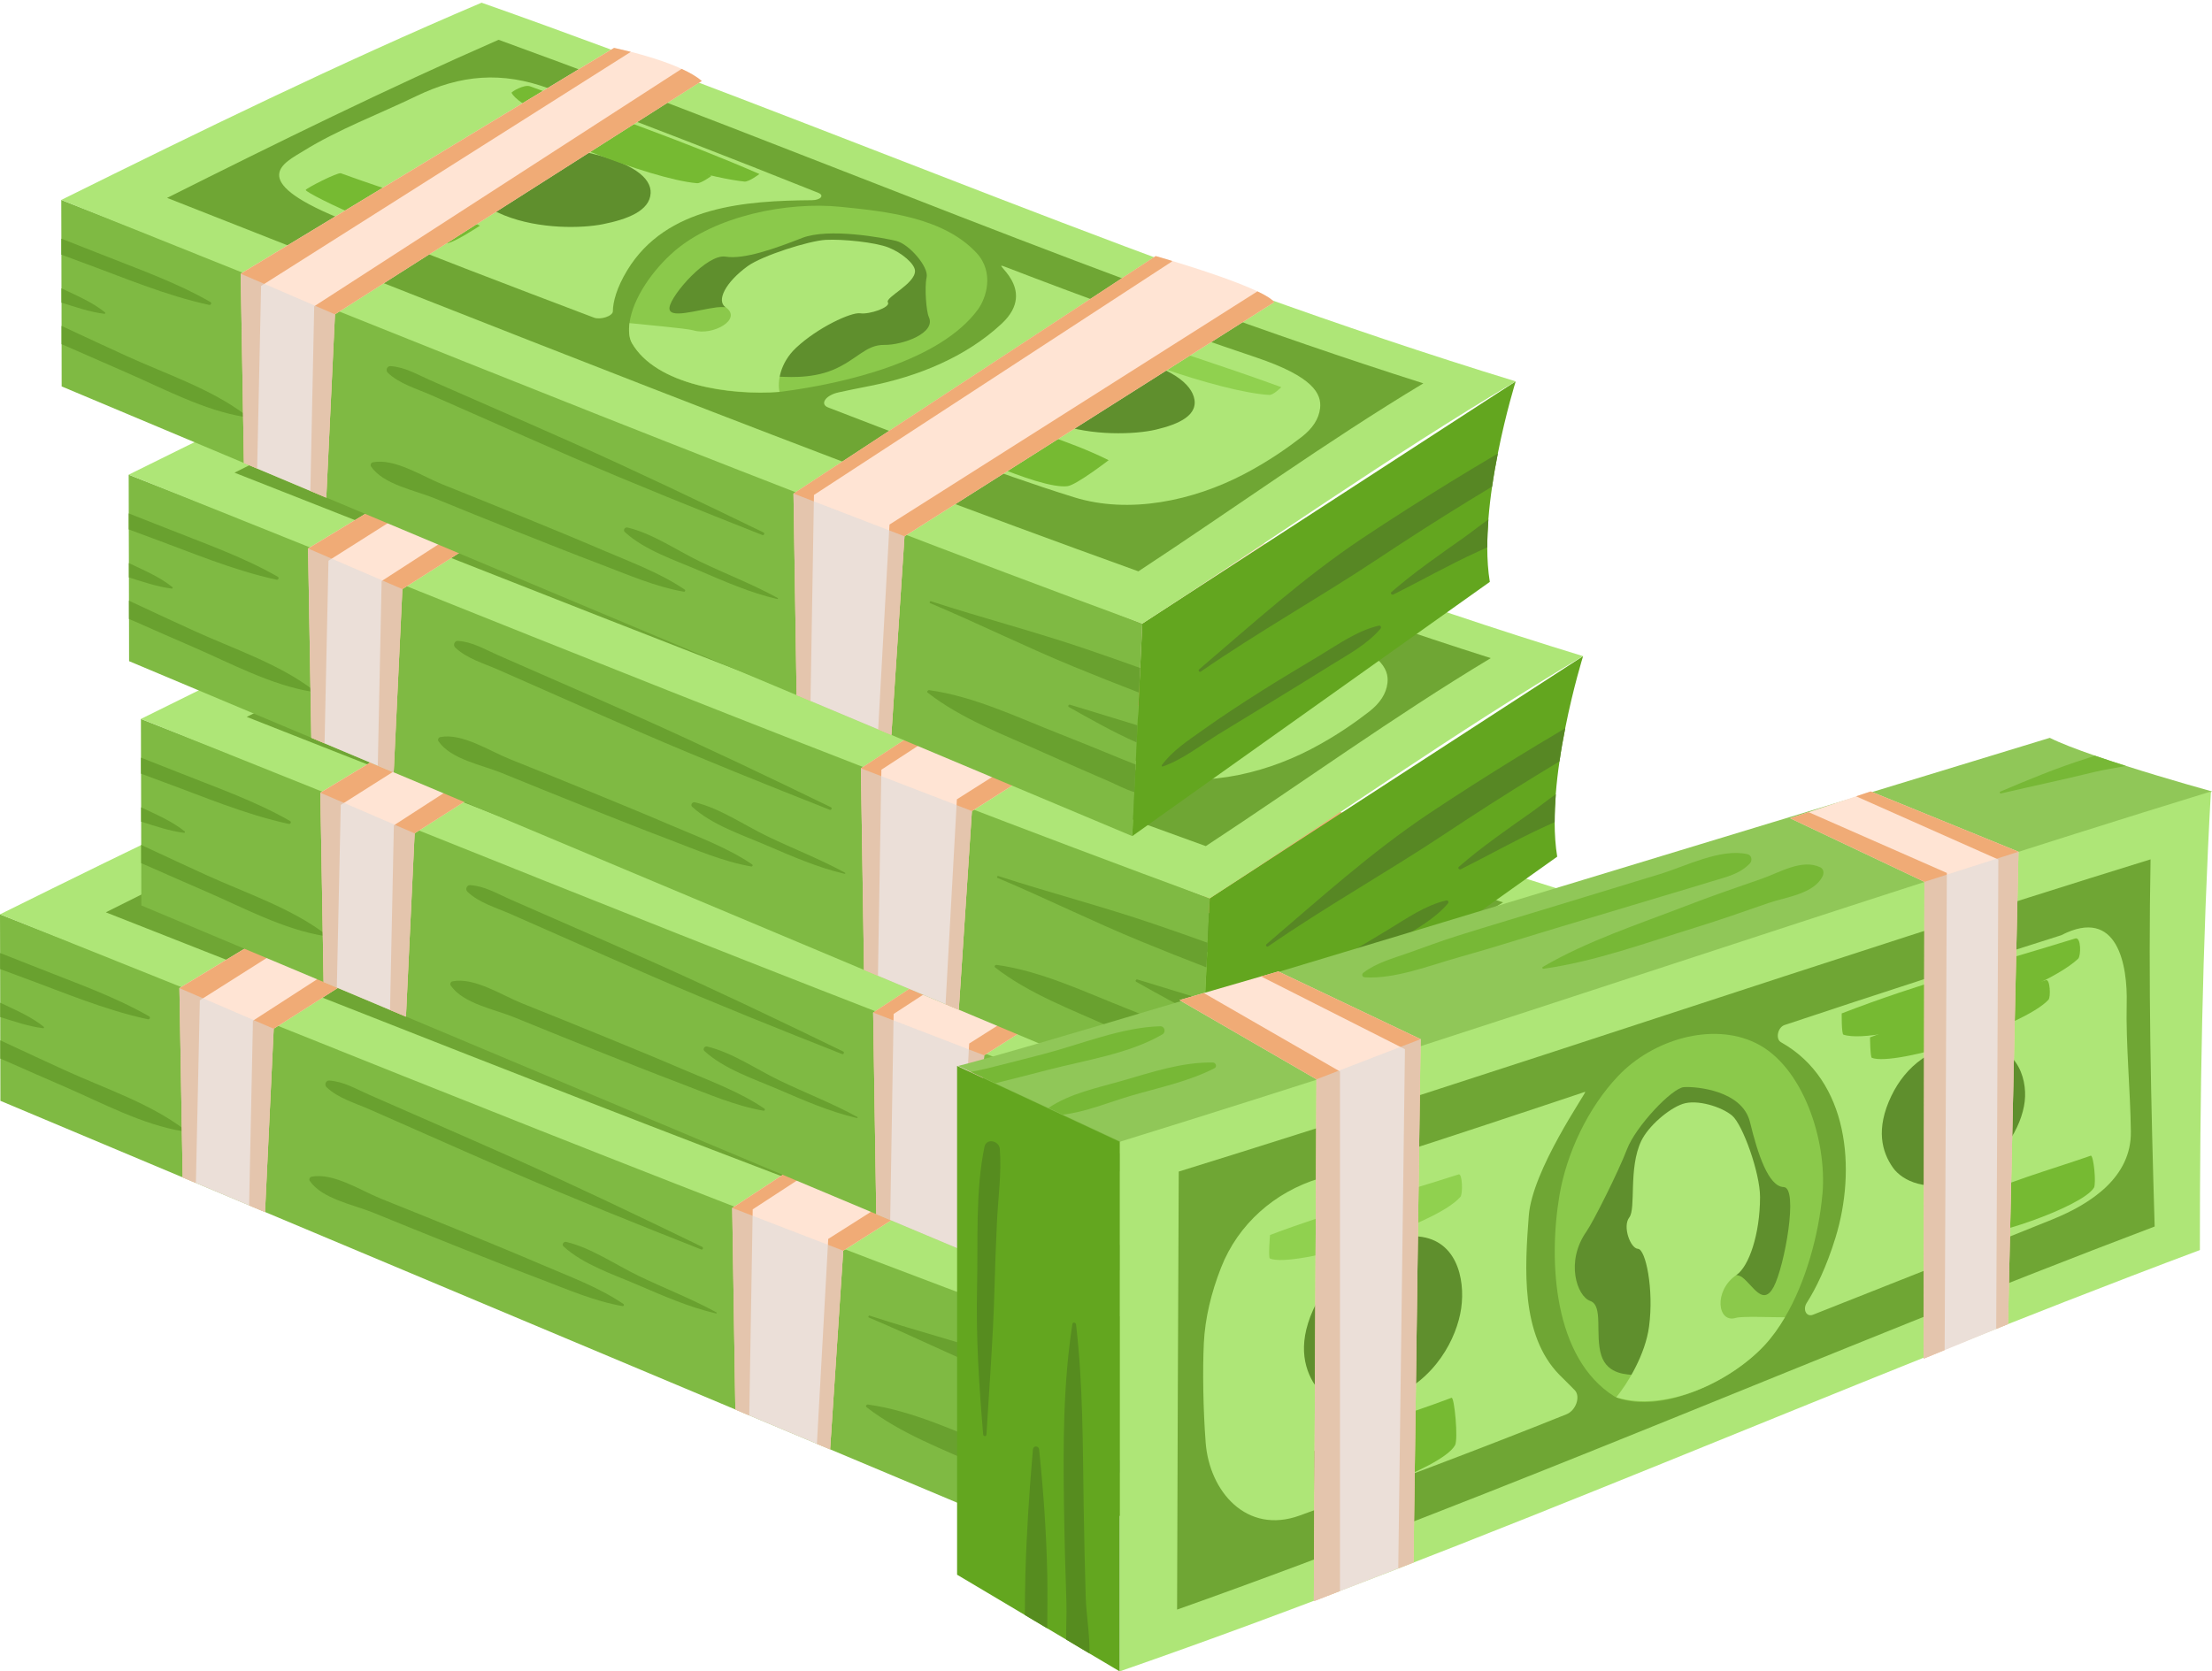 <svg width="434" height="328" viewBox="0 0 434 328" fill="none" xmlns="http://www.w3.org/2000/svg">
<path d="M0 179.437L0.019 187.025L0.026 190.176L0.039 196.778L0.045 199.595L0.051 204.155L0.064 207.747L0.077 216.033L39.599 232.638L51.998 237.85L145.787 277.245L158.198 282.464L210.126 304.281L210.537 295.649L210.794 290.232L211 285.909L211.154 282.541L211.462 276.131L211.687 271.296L212.105 262.581L162.496 243.133L147.682 237.332L53.765 200.511L40.242 195.215L0 179.437Z" fill="#7FBA43"/>
<path d="M280.286 254.391C279.939 252.271 279.791 249.979 279.785 247.616C279.785 245.823 279.862 243.985 280.003 242.147C280.17 239.983 280.421 237.806 280.735 235.686C281.057 233.438 281.449 231.248 281.86 229.186C283.447 221.163 285.367 215.041 285.367 215.041L212.111 262.575L211.694 271.29L211.469 276.125L211.16 282.541L211.006 285.903L210.801 290.232L210.544 295.643L210.132 304.281L280.292 254.391H280.286Z" fill="#63A61F"/>
<path d="M285.355 215.041C216.255 193.909 150.528 164.728 82.469 140.721C54.465 152.632 27.265 165.932 0 179.437C70.513 207.683 140.795 236.339 212.098 262.587C236.536 246.783 260.319 229.916 285.355 215.047V215.041Z" fill="#AEE677"/>
<path d="M267.251 215.438C205.61 195.856 146.545 170.043 85.803 148.015C63.768 157.665 42.272 168.269 20.763 179.04C84.133 203.937 147.264 229.257 211.334 252.329C229.984 240.092 248.126 226.939 267.251 215.438Z" fill="#6FA634"/>
<path d="M243.32 225.985C245.511 224.294 246.732 222.418 246.976 220.33C247.31 217.468 245.614 214.119 234.416 210.341C217.835 204.75 201.37 198.814 185.052 192.513C181.93 191.309 191.926 196.784 184.519 203.707C177.452 210.302 168.021 214.1 158.571 215.957C156.226 216.418 154.151 216.834 152.442 217.218C149.969 217.769 148.755 219.511 150.457 220.164C166.434 226.266 182.624 232.792 198.71 237.793C209.548 241.161 222.062 238.465 231.975 233.298C237.05 230.653 240.898 227.861 243.32 225.991V225.985Z" fill="#AEE677"/>
<path d="M147.296 179.488C148.947 179.475 149.815 178.56 148.523 178.041C131.043 171.042 113.498 164.241 95.863 157.633C86.458 154.124 78.306 154.873 69.627 159.08C62.412 162.57 54.292 165.612 47.508 169.832C43.807 172.131 36.259 175.454 54.292 182.927C70.86 189.792 87.717 196.157 104.517 202.535C105.808 203.028 108.211 202.215 108.224 201.305C108.243 199.455 108.969 196.669 111.038 193.256C118.734 180.583 134.364 179.597 147.296 179.488Z" fill="#AEE677"/>
<path d="M120.231 189.555C116.151 193.083 112.149 198.648 111.487 203.604C111.301 204.994 111.365 206.492 111.956 207.523C116.742 215.777 131.377 217.948 140.917 217.103C141.123 217.084 141.341 217.058 141.553 217.032C153.862 215.412 172.428 211.051 179.848 200.94C181.441 198.769 183.163 193.672 179.553 189.804C173.077 182.869 161.892 181.685 152.84 180.782C142.44 179.738 128.325 182.543 120.224 189.548L120.231 189.555Z" fill="#8BC94B"/>
<path d="M170.212 202.381C169.73 201.376 169.338 196.605 169.788 194.607C170.231 192.616 166.402 188.12 163.839 187.486C161.276 186.852 150.547 184.874 145.363 186.904C140.185 188.934 133.972 191.175 130.343 190.573C126.713 189.971 119.723 198.007 119.344 200.498C118.965 202.989 124.766 200.991 128.64 200.518C132.52 200.044 143.545 202.906 145.375 203.156C147.206 203.399 146.346 204.84 143.416 206.172C140.487 207.504 138.669 209.521 138.938 210.738C139.208 211.954 138.707 214.112 140.236 214.106C141.765 214.1 146.84 214.714 151.466 212.768C156.091 210.821 157.826 207.85 161.455 207.895C165.085 207.946 171.734 205.557 170.205 202.375L170.212 202.381Z" fill="#5F8F2D"/>
<path d="M111.494 203.611C111.307 205 111.372 206.499 111.963 207.53C116.749 215.784 131.203 217.801 140.923 217.109C140.48 215.188 141.007 211.417 144.174 208.452C148.433 204.462 154.999 201.421 156.759 201.683C158.532 201.952 162.785 200.511 162.188 199.538C161.59 198.558 167.539 195.914 167.507 193.371C167.488 191.988 164.905 189.792 162.297 188.767C159.689 187.743 153.361 187.102 150.033 187.269C146.705 187.435 137.519 190.374 134.685 192.424C130.304 195.6 128.486 199.231 130.336 200.492C133.773 202.842 127.818 206.166 124.053 205.039C122.678 204.629 114.102 203.905 111.487 203.611H111.494Z" fill="#AEE677"/>
<path d="M222.191 218.025C221.24 214.919 216.57 211.756 207.351 210.053C198.132 208.349 192.093 210.789 189.761 213.248C187.429 215.707 186.966 220.189 195.267 223.276C202.16 225.837 210.781 225.447 214.713 224.531C219.396 223.436 223.296 221.617 222.197 218.031L222.191 218.025Z" fill="#5F8F2D"/>
<path d="M115.637 178.137C115.798 175.166 112.335 172.06 102.358 169.941C92.381 167.821 84.569 169.845 81.717 172.195C78.865 174.545 78.588 179.117 86.921 182.46C93.84 185.239 102.204 185.008 106.251 184.201C111.083 183.241 115.445 181.576 115.631 178.137H115.637Z" fill="#5F8F2D"/>
<path d="M136.979 174.346C136.979 174.346 134.923 175.928 134.024 175.832C121.567 174.5 90.595 163.018 88.347 158.414C88.257 158.235 90.807 156.711 91.964 157.133C106.977 162.641 122.267 167.955 136.979 174.346Z" fill="#76BA32"/>
<path d="M82.135 184.496C82.135 184.496 77.034 187.877 75.614 187.954C69.132 188.325 47.977 178.227 47.957 177.484C47.957 177.189 54.215 173.968 54.857 174.205C63.813 177.497 73.488 180.205 82.128 184.496H82.135Z" fill="#76BA32"/>
<path d="M205.501 230.512C205.501 230.512 199.185 235.379 197.432 235.609C191.868 236.333 172.627 227.169 172.634 226.19C172.634 225.729 180.311 221.118 180.818 221.304C188.836 224.249 197.721 226.625 205.501 230.512Z" fill="#76BA32"/>
<path d="M127.593 174.711C127.593 174.711 125.537 176.216 124.747 176.152C115.464 175.403 90.666 165.253 89.85 162.877C89.805 162.737 92.343 161.27 93.197 161.584C104.652 165.817 116.338 169.857 127.593 174.711Z" fill="#76BA32"/>
<path d="M239.376 216.181C239.376 216.181 237.834 217.75 237.037 217.705C227.44 217.199 202.494 208.317 201.312 205.423C201.254 205.275 203.278 203.758 203.984 204.008C215.683 208.183 227.664 211.903 239.382 216.181H239.376Z" fill="#90D14F"/>
<path d="M143.667 237.056L144.277 276.611L147.007 277.764L160.28 283.341L162.869 284.43L165.445 245.445L237.975 199.512C237.519 198.885 236.331 198.161 234.693 197.373C230.151 195.209 222.268 192.705 217.893 191.38C215.979 190.803 214.732 190.451 214.732 190.451L143.673 237.056H143.667Z" fill="#FFE4D4"/>
<path d="M170.482 258.566C179.906 262.543 189.106 267.108 198.581 271.002C202.86 272.763 207.145 274.46 211.456 276.125L211.681 271.29C208.173 270.028 204.659 268.805 201.132 267.595C191.046 264.15 180.728 261.486 170.629 258.195C170.417 258.124 170.263 258.476 170.475 258.566H170.482Z" fill="#69A12F"/>
<path d="M197.701 278.961C201.8 281.267 206.336 283.854 210.993 285.909L211.147 282.547C210.968 282.49 210.788 282.439 210.608 282.381C206.368 281.075 202.134 279.781 197.901 278.494C197.618 278.411 197.444 278.821 197.695 278.961H197.701Z" fill="#69A12F"/>
<path d="M169.987 276.131C176.655 281.331 185.065 284.43 192.716 287.888C196.969 289.803 201.241 291.673 205.526 293.517C207.152 294.215 208.822 295.15 210.544 295.643L210.801 290.232C209.953 289.88 209.072 289.559 208.199 289.201C204.126 287.529 200.053 285.852 195.948 284.244C187.699 281.017 179.129 276.855 170.289 275.638C170.038 275.606 169.736 275.926 170 276.131H169.987Z" fill="#69A12F"/>
<path d="M137.583 245.208C125.126 240.284 112.753 235.327 100.457 230.006C94.232 227.31 88.032 224.557 81.826 221.822C78.723 220.452 75.62 219.082 72.517 217.718C69.671 216.462 66.299 215.515 64.05 213.338C63.6 212.902 63.922 212.012 64.584 212.057C67.41 212.23 69.832 213.696 72.408 214.83C75.273 216.085 78.145 217.346 81.01 218.601C87.46 221.432 93.923 224.23 100.354 227.105C112.971 232.747 125.37 238.67 137.795 244.709C138.071 244.843 137.872 245.323 137.583 245.208Z" fill="#69A12F"/>
<path d="M140.48 257.759C135.161 256.53 130.086 254.288 125.088 252.143C120.321 250.1 114.43 248.154 110.569 244.613C110.158 244.241 110.594 243.607 111.089 243.723C116.004 244.888 120.738 248.186 125.274 250.376C130.336 252.822 135.643 254.852 140.57 257.554C140.686 257.618 140.602 257.785 140.487 257.759H140.48Z" fill="#69A12F"/>
<path d="M122.152 256.318C116.595 255.364 111.14 252.969 105.879 250.971C100.27 248.845 94.707 246.623 89.137 244.414C83.805 242.294 78.486 240.124 73.173 237.959C69.331 236.397 63.189 235.289 60.774 231.741C60.581 231.46 60.774 231.005 61.102 230.935C65.335 230.057 70.834 233.669 74.728 235.231C80.297 237.466 85.867 239.707 91.418 241.987C96.365 244.023 101.311 246.041 106.219 248.154C111.616 250.472 117.455 252.591 122.319 255.908C122.531 256.056 122.396 256.35 122.152 256.312V256.318Z" fill="#69A12F"/>
<path d="M0.019 187.025V190.176C1.343 190.675 2.666 191.162 3.983 191.649C12.206 194.646 20.449 198.193 29.025 200.031C29.359 200.101 29.584 199.64 29.269 199.461C22.247 195.433 14.429 192.756 6.925 189.747C4.626 188.825 2.326 187.922 0.019 187.025Z" fill="#69A12F"/>
<path d="M0.039 196.778V199.596C2.827 200.454 5.576 201.433 8.474 201.786C8.615 201.811 8.692 201.593 8.589 201.504C6.135 199.531 3.225 198.296 0.398 196.951C0.283 196.9 0.154 196.836 0.039 196.778Z" fill="#69A12F"/>
<path d="M0.051 204.155V207.747C0.508 207.933 0.944 208.112 1.375 208.311C5.133 209.976 8.898 211.628 12.675 213.261C20.063 216.462 27.984 220.746 35.963 222.021C36.214 222.066 36.329 221.771 36.137 221.624C29.378 216.507 20.468 213.568 12.778 210.052C8.814 208.24 4.863 206.409 0.906 204.558C0.623 204.424 0.334 204.296 0.051 204.155Z" fill="#69A12F"/>
<path d="M223.559 272.007C234.847 264.201 246.912 257.458 258.347 249.857C264.193 245.97 270.11 242.186 276.091 238.51C277.626 237.562 279.174 236.627 280.729 235.692C281.05 233.445 281.442 231.255 281.853 229.193C281.577 229.359 281.307 229.519 281.031 229.686C278.114 231.409 275.211 233.157 272.32 234.937C266.544 238.497 260.82 242.135 255.186 245.893C243.738 253.546 233.658 262.677 223.232 271.578C222.987 271.783 223.309 272.18 223.559 272.007Z" fill="#578724"/>
<path d="M261.353 256.869C266.853 254.128 272.255 251.048 277.844 248.5C278.487 248.211 279.129 247.91 279.785 247.616C279.785 245.823 279.862 243.985 280.003 242.147C278.217 243.39 276.572 244.721 275.3 245.618C270.354 249.114 265.555 252.412 260.981 256.382C260.698 256.626 261.058 257.016 261.36 256.869H261.353Z" fill="#578724"/>
<path d="M215.914 290.379C217.989 287.523 221.112 285.506 223.957 283.476C227.786 280.735 231.731 278.174 235.714 275.657C239.479 273.275 243.314 271.015 247.13 268.709C250.747 266.526 254.332 263.958 258.507 262.984C258.861 262.901 259.073 263.305 258.848 263.567C256.227 266.66 252.571 268.594 249.166 270.707C245.376 273.051 241.605 275.427 237.795 277.726C234.198 279.903 230.613 282.099 227.028 284.302C223.508 286.466 220.039 289.265 216.107 290.622C215.979 290.667 215.837 290.494 215.921 290.379H215.914Z" fill="#578724"/>
<path d="M35.205 193.916L35.841 231.056L38.437 232.151L48.876 236.544L51.998 237.857L53.701 201.882L125.672 156.083C124.67 155.225 123.276 154.425 121.715 153.714C118.464 152.209 114.481 151.063 111.738 150.365C109.785 149.865 108.455 149.596 108.455 149.596L35.199 193.909L35.205 193.916Z" fill="#FFE4D4"/>
<path d="M160.28 283.341L162.869 284.43L165.445 245.445L237.975 199.512C237.519 198.885 236.331 198.161 234.693 197.373L162.503 243.133L160.28 283.341Z" fill="#F0AB76"/>
<path d="M143.667 237.056L144.277 276.611L147.007 277.764L147.682 237.332L217.932 191.521L217.887 191.386C215.972 190.81 214.726 190.458 214.726 190.458L143.667 237.063V237.056Z" fill="#F0AB76"/>
<path d="M48.876 236.551L51.998 237.863L53.701 201.888L125.672 156.09C124.67 155.232 123.276 154.431 121.715 153.72L49.628 200.313L48.876 236.551Z" fill="#F0AB76"/>
<path d="M35.205 193.916L35.841 231.056L38.437 232.151L39.208 196.31L111.744 150.378C109.791 149.872 108.461 149.603 108.461 149.603L35.205 193.916Z" fill="#F0AB76"/>
<g opacity="0.55">
<path d="M165.445 245.445L143.667 237.056L144.277 276.618L162.869 284.43L165.445 245.445Z" fill="#DADADA"/>
</g>
<g opacity="0.55">
<path d="M35.205 193.916L35.841 231.056L51.998 237.863L53.701 201.888L35.205 193.916Z" fill="#DADADA"/>
</g>
<path d="M27.65 141.092L27.663 148.681L27.676 151.831L27.689 158.433L27.695 161.251L27.702 165.81L27.714 169.403L27.727 177.689L67.25 194.293L79.648 199.499L173.437 238.901L185.849 244.119L237.776 265.936L238.187 257.298L238.444 251.887L238.65 247.565L238.804 244.196L239.112 237.786L239.337 232.952L239.755 224.236L190.146 204.789L175.332 198.987L81.415 162.167L67.892 156.871L27.65 141.092Z" fill="#7FBA43"/>
<path d="M307.929 216.046C307.583 213.927 307.435 211.634 307.428 209.271C307.428 207.478 307.505 205.64 307.647 203.803C307.814 201.638 308.064 199.461 308.379 197.341C308.7 195.094 309.092 192.904 309.503 190.842C311.09 182.818 313.011 176.696 313.011 176.696L239.755 224.23L239.337 232.945L239.112 237.78L238.804 244.196L238.65 247.558L238.444 251.887L238.187 257.298L237.776 265.936L307.936 216.046H307.929Z" fill="#63A61F"/>
<path d="M313.005 176.696C243.905 155.565 178.178 126.383 110.119 102.376C82.115 114.281 54.915 127.581 27.65 141.086C98.163 169.332 168.445 197.988 239.748 224.236C264.187 208.432 287.969 191.565 313.005 176.696Z" fill="#AEE677"/>
<path d="M294.901 177.087C233.26 157.505 174.195 131.692 113.453 109.664C91.418 119.314 69.922 129.918 48.414 140.689C111.783 165.586 174.914 190.906 238.984 213.978C257.634 201.741 275.776 188.588 294.901 177.087Z" fill="#6FA634"/>
<path d="M270.971 187.64C273.161 185.95 274.382 184.073 274.626 181.986C274.96 179.117 273.264 175.774 262.066 171.996C245.485 166.406 229.02 160.47 212.702 154.169C209.58 152.965 219.576 158.44 212.169 165.362C205.102 171.958 195.671 175.755 186.221 177.612C183.876 178.073 181.801 178.489 180.092 178.874C177.619 179.424 176.405 181.166 178.107 181.819C194.084 187.922 210.274 194.447 226.36 199.448C237.198 202.817 249.713 200.121 259.625 194.953C264.7 192.308 268.549 189.516 270.971 187.647V187.64Z" fill="#AEE677"/>
<path d="M174.94 141.144C176.591 141.131 177.458 140.215 176.167 139.696C158.687 132.697 141.142 125.897 123.507 119.288C114.102 115.779 105.95 116.528 97.27 120.735C90.056 124.225 81.936 127.267 75.151 131.487C71.451 133.786 63.903 137.109 81.936 144.582C98.504 151.447 115.361 157.812 132.161 164.19C133.452 164.683 135.855 163.87 135.868 162.961C135.887 161.11 136.613 158.324 138.681 154.911C146.378 142.239 162.008 141.253 174.94 141.144Z" fill="#AEE677"/>
<path d="M147.881 151.21C143.802 154.738 139.799 160.303 139.138 165.26C138.951 166.649 139.015 168.148 139.606 169.178C144.393 177.433 159.027 179.604 168.567 178.758C168.773 178.739 168.991 178.713 169.203 178.688C181.512 177.068 200.078 172.707 207.498 162.596C209.092 160.425 210.813 155.328 207.203 151.46C200.727 144.525 189.543 143.34 180.491 142.437C170.09 141.4 155.976 144.198 147.875 151.204L147.881 151.21Z" fill="#8BC94B"/>
<path d="M197.862 164.036C197.38 163.031 196.988 158.26 197.438 156.263C197.888 154.265 194.052 149.776 191.489 149.142C188.926 148.508 178.197 146.529 173.013 148.553C167.835 150.583 161.623 152.824 157.993 152.222C154.363 151.62 147.373 159.656 146.994 162.147C146.622 164.645 152.417 162.641 156.29 162.167C160.164 161.693 171.195 164.555 173.026 164.805C174.857 165.055 173.996 166.489 171.066 167.821C168.137 169.153 166.319 171.17 166.589 172.387C166.858 173.603 166.357 175.761 167.886 175.755C169.422 175.749 174.49 176.363 179.116 174.417C183.741 172.47 185.476 169.499 189.106 169.544C192.735 169.595 199.385 167.206 197.856 164.024L197.862 164.036Z" fill="#5F8F2D"/>
<path d="M139.144 165.266C138.958 166.656 139.022 168.154 139.613 169.185C144.399 177.439 158.854 179.456 168.574 178.765C168.13 176.844 168.657 173.072 171.824 170.107C176.084 166.118 182.649 163.076 184.41 163.339C186.183 163.607 190.436 162.167 189.838 161.193C189.241 160.214 195.19 157.575 195.157 155.027C195.138 153.644 192.556 151.454 189.947 150.423C187.339 149.398 181.011 148.758 177.683 148.924C174.356 149.091 165.169 152.03 162.336 154.079C157.954 157.255 156.136 160.886 157.986 162.147C161.423 164.498 155.468 167.821 151.703 166.694C150.329 166.284 141.752 165.561 139.138 165.266H139.144Z" fill="#AEE677"/>
<path d="M249.841 179.68C248.89 176.575 244.22 173.411 235.001 171.708C225.782 170.005 219.743 172.444 217.411 174.903C215.079 177.362 214.617 181.845 222.917 184.931C229.81 187.493 238.431 187.102 242.363 186.18C247.046 185.085 250.946 183.273 249.847 179.68H249.841Z" fill="#5F8F2D"/>
<path d="M143.288 139.793C143.448 136.821 139.986 133.716 130.009 131.596C120.032 129.476 112.22 131.5 109.367 133.85C106.515 136.2 106.239 140.772 114.571 144.115C121.49 146.894 129.854 146.664 133.902 145.857C138.733 144.896 143.095 143.231 143.281 139.793H143.288Z" fill="#5F8F2D"/>
<path d="M164.629 136.002C164.629 136.002 162.573 137.583 161.674 137.487C149.217 136.155 118.246 124.667 115.997 120.07C115.907 119.89 118.458 118.366 119.614 118.789C134.628 124.296 149.918 129.611 164.629 136.002Z" fill="#76BA32"/>
<path d="M109.785 146.151C109.785 146.151 104.678 149.532 103.264 149.609C96.782 149.981 75.627 139.882 75.608 139.139C75.608 138.845 81.865 135.624 82.507 135.861C91.463 139.152 101.138 141.861 109.778 146.151H109.785Z" fill="#76BA32"/>
<path d="M233.151 192.167C233.151 192.167 226.836 197.034 225.082 197.265C219.518 197.988 200.278 188.825 200.284 187.845C200.284 187.384 207.961 182.773 208.468 182.959C216.486 185.905 225.371 188.28 233.151 192.167Z" fill="#76BA32"/>
<path d="M155.243 136.367C155.243 136.367 153.187 137.871 152.397 137.807C143.114 137.058 118.316 126.909 117.5 124.533C117.455 124.392 119.993 122.926 120.848 123.239C132.302 127.472 143.988 131.513 155.243 136.367Z" fill="#76BA32"/>
<path d="M267.026 177.836C267.026 177.836 265.484 179.405 264.688 179.36C255.09 178.854 230.144 169.973 228.962 167.078C228.904 166.931 230.928 165.413 231.635 165.663C243.333 169.838 255.315 173.559 267.032 177.836H267.026Z" fill="#90D14F"/>
<path d="M171.317 198.712L171.927 238.267L174.657 239.419L187.93 244.997L190.519 246.085L193.095 207.101L265.625 161.168C265.169 160.54 263.981 159.817 262.343 159.035C257.801 156.871 249.918 154.367 245.543 153.042C243.629 152.465 242.382 152.113 242.382 152.113L171.323 198.718L171.317 198.712Z" fill="#FFE4D4"/>
<path d="M198.132 220.221C207.556 224.198 216.756 228.764 226.232 232.657C230.51 234.418 234.795 236.115 239.106 237.78L239.331 232.945C235.823 231.684 232.309 230.454 228.782 229.251C218.696 225.805 208.379 223.142 198.28 219.85C198.068 219.78 197.913 220.132 198.125 220.221H198.132Z" fill="#69A12F"/>
<path d="M225.352 240.617C229.45 242.922 233.986 245.509 238.643 247.565L238.798 244.203C238.618 244.145 238.438 244.094 238.258 244.036C234.018 242.73 229.784 241.436 225.551 240.149C225.268 240.06 225.095 240.476 225.345 240.617H225.352Z" fill="#69A12F"/>
<path d="M197.637 237.786C204.306 242.986 212.715 246.085 220.366 249.543C224.619 251.458 228.891 253.328 233.176 255.172C234.802 255.87 236.472 256.805 238.194 257.298L238.451 251.887C237.603 251.535 236.723 251.215 235.849 250.856C231.776 249.185 227.703 247.507 223.598 245.9C215.349 242.672 206.779 238.51 197.939 237.293C197.689 237.261 197.387 237.582 197.65 237.786H197.637Z" fill="#69A12F"/>
<path d="M165.233 206.864C152.776 201.939 140.403 196.983 128.107 191.661C121.882 188.966 115.682 186.212 109.476 183.471C106.374 182.101 103.271 180.737 100.168 179.367C97.322 178.112 93.949 177.164 91.7 174.987C91.251 174.551 91.572 173.661 92.234 173.706C95.06 173.879 97.482 175.345 100.058 176.479C102.924 177.734 105.795 178.995 108.661 180.25C115.111 183.081 121.573 185.879 128.004 188.754C140.621 194.396 153.02 200.319 165.445 206.358C165.721 206.492 165.522 206.972 165.233 206.857V206.864Z" fill="#69A12F"/>
<path d="M168.13 219.415C162.811 218.185 157.736 215.944 152.738 213.799C147.971 211.756 142.08 209.809 138.219 206.268C137.808 205.897 138.245 205.263 138.739 205.378C143.654 206.543 148.388 209.841 152.924 212.031C157.986 214.477 163.293 216.507 168.22 219.21C168.33 219.274 168.252 219.44 168.137 219.415H168.13Z" fill="#69A12F"/>
<path d="M149.802 217.974C144.245 217.02 138.791 214.625 133.529 212.627C127.921 210.501 122.357 208.279 116.787 206.07C111.455 203.95 106.136 201.779 100.823 199.615C96.981 198.052 90.84 196.944 88.43 193.397C88.238 193.115 88.43 192.66 88.758 192.59C92.992 191.713 98.491 195.324 102.384 196.887C107.954 199.122 113.524 201.363 119.074 203.643C124.021 205.679 128.968 207.696 133.876 209.809C139.272 212.127 145.112 214.247 149.975 217.564C150.187 217.711 150.052 218.012 149.808 217.967L149.802 217.974Z" fill="#69A12F"/>
<path d="M27.663 148.681V151.831C28.986 152.331 30.31 152.817 31.627 153.304C39.85 156.301 48.092 159.848 56.669 161.693C57.003 161.763 57.228 161.302 56.913 161.123C49.891 157.095 42.073 154.418 34.569 151.409C32.269 150.486 29.969 149.584 27.663 148.687V148.681Z" fill="#69A12F"/>
<path d="M27.689 158.433V161.251C30.477 162.109 33.227 163.089 36.124 163.441C36.265 163.467 36.342 163.249 36.239 163.159C33.785 161.187 30.875 159.951 28.049 158.606C27.933 158.549 27.804 158.491 27.689 158.433Z" fill="#69A12F"/>
<path d="M27.702 165.81V169.403C28.158 169.588 28.595 169.768 29.025 169.966C32.783 171.631 36.548 173.283 40.325 174.916C47.713 178.118 55.635 182.402 63.613 183.676C63.864 183.721 63.98 183.426 63.787 183.279C57.029 178.163 48.118 175.223 40.428 171.708C36.464 169.896 32.513 168.064 28.556 166.214C28.273 166.079 27.984 165.945 27.702 165.804V165.81Z" fill="#69A12F"/>
<path d="M251.209 233.662C262.497 225.856 274.562 219.114 285.997 211.512C291.843 207.626 297.76 203.841 303.741 200.165C305.276 199.218 306.825 198.283 308.379 197.348C308.7 195.1 309.092 192.91 309.503 190.848C309.227 191.015 308.957 191.175 308.681 191.341C305.765 193.064 302.861 194.812 299.97 196.592C294.194 200.153 288.47 203.79 282.836 207.549C271.388 215.201 261.308 224.332 250.882 233.233C250.638 233.438 250.959 233.835 251.209 233.662Z" fill="#578724"/>
<path d="M289.004 218.524C294.503 215.784 299.906 212.704 305.495 210.155C306.137 209.867 306.78 209.566 307.435 209.271C307.435 207.478 307.512 205.64 307.653 203.803C305.867 205.045 304.223 206.377 302.951 207.273C298.004 210.77 293.205 214.068 288.631 218.038C288.348 218.281 288.708 218.672 289.01 218.524H289.004Z" fill="#578724"/>
<path d="M243.564 252.034C245.639 249.178 248.762 247.161 251.608 245.131C255.437 242.391 259.381 239.829 263.364 237.313C267.129 234.93 270.964 232.67 274.78 230.371C278.397 228.187 281.982 225.62 286.158 224.646C286.511 224.563 286.723 224.966 286.498 225.229C283.877 228.322 280.221 230.256 276.817 232.369C273.026 234.713 269.255 237.088 265.446 239.387C261.848 241.564 258.263 243.761 254.678 245.964C251.158 248.128 247.689 250.927 243.757 252.284C243.629 252.329 243.487 252.156 243.571 252.041L243.564 252.034Z" fill="#578724"/>
<path d="M62.855 155.571L63.491 192.712L66.087 193.807L76.526 198.2L79.648 199.512L81.351 163.537L153.322 117.739C152.32 116.881 150.926 116.08 149.365 115.369C146.114 113.864 142.131 112.718 139.388 112.02C137.435 111.521 136.105 111.252 136.105 111.252L62.849 155.565L62.855 155.571Z" fill="#FFE4D4"/>
<path d="M187.93 244.997L190.519 246.085L193.095 207.1L265.626 161.168C265.169 160.54 263.981 159.817 262.343 159.035L190.153 204.795L187.93 245.003V244.997Z" fill="#F0AB76"/>
<path d="M171.317 198.712L171.927 238.267L174.657 239.419L175.332 198.987L245.582 153.17L245.537 153.035C243.622 152.459 242.376 152.107 242.376 152.107L171.317 198.712Z" fill="#F0AB76"/>
<path d="M76.526 198.206L79.648 199.519L81.351 163.543L153.322 117.745C152.32 116.887 150.926 116.087 149.365 115.376L77.278 161.968L76.526 198.206Z" fill="#F0AB76"/>
<path d="M62.855 155.571L63.491 192.712L66.087 193.807L66.858 157.966L139.394 112.033C137.441 111.527 136.112 111.258 136.112 111.258L62.855 155.571Z" fill="#F0AB76"/>
<g opacity="0.55">
<path d="M193.089 207.1L171.317 198.712L171.927 238.267L190.519 246.085L193.089 207.1Z" fill="#DADADA"/>
</g>
<g opacity="0.55">
<path d="M62.855 155.571L63.491 192.712L79.648 199.519L81.351 163.543L62.855 155.571Z" fill="#DADADA"/>
</g>
<path d="M25.247 93.162L25.26 100.75L25.267 103.901L25.286 110.503L25.293 113.32L25.299 117.88L25.312 121.472L25.325 129.752L64.847 146.363L77.246 151.569L171.028 190.97L183.446 196.189L235.374 218.006L235.778 209.367L236.042 203.956L236.241 199.628L236.401 196.266L236.703 189.849L236.935 185.021L237.352 176.306L187.744 156.858L172.929 151.056L79.013 114.236L65.489 108.94L25.247 93.162Z" fill="#7FBA43"/>
<path d="M305.527 168.116C305.18 165.996 305.032 163.704 305.026 161.341C305.026 159.548 305.103 157.71 305.244 155.872C305.411 153.708 305.662 151.53 305.977 149.411C306.298 147.163 306.69 144.973 307.101 142.911C308.688 134.887 310.609 128.766 310.609 128.766L237.352 176.299L236.935 185.015L236.71 189.849L236.401 196.266L236.247 199.628L236.042 203.956L235.785 209.367L235.374 218.006L305.533 168.116H305.527Z" fill="#63A61F"/>
<path d="M310.602 128.766C241.502 107.634 175.775 78.453 107.716 54.446C79.713 66.35 52.512 79.65 25.247 93.155C95.761 121.401 166.042 150.057 237.346 176.306C261.784 160.502 285.567 143.635 310.602 128.766Z" fill="#AEE677"/>
<path d="M292.498 129.156C230.857 109.574 171.792 83.761 111.05 61.733C89.015 71.383 67.519 81.987 46.011 92.758C109.38 117.655 172.512 142.975 236.581 166.047C255.231 153.81 273.373 140.657 292.492 129.156H292.498Z" fill="#6FA634"/>
<path d="M268.568 139.709C270.758 138.019 271.979 136.143 272.223 134.055C272.557 131.186 270.861 127.843 259.664 124.065C243.083 118.475 226.617 112.539 210.299 106.238C207.177 105.034 217.173 110.509 209.766 117.431C202.699 124.027 193.269 127.824 183.818 129.681C181.474 130.142 179.399 130.559 177.69 130.943C175.216 131.494 174.002 133.235 175.705 133.888C191.682 139.991 207.871 146.516 223.957 151.511C234.795 154.879 247.31 152.183 257.222 147.016C262.298 144.371 266.146 141.579 268.568 139.703V139.709Z" fill="#AEE677"/>
<path d="M172.537 93.213C174.188 93.2 175.056 92.284 173.764 91.766C156.284 84.767 138.739 77.966 121.104 71.358C111.699 67.848 103.547 68.597 94.868 72.805C87.653 76.295 79.533 79.336 72.749 83.556C69.048 85.855 61.5 89.179 79.533 96.652C96.101 103.516 112.958 109.881 129.758 116.259C131.049 116.752 133.452 115.939 133.465 115.03C133.484 113.179 134.21 110.394 136.279 106.981C143.975 94.308 159.605 93.322 172.537 93.213Z" fill="#AEE677"/>
<path d="M145.478 103.279C141.399 106.808 137.397 112.372 136.735 117.329C136.549 118.718 136.613 120.217 137.204 121.248C141.99 129.502 156.624 131.673 166.165 130.827C166.37 130.808 166.589 130.783 166.801 130.757C179.11 129.137 197.676 124.776 205.096 114.665C206.689 112.494 208.411 107.397 204.8 103.529C198.325 96.594 187.14 95.409 178.088 94.506C167.687 93.469 153.573 96.267 145.472 103.273L145.478 103.279Z" fill="#8BC94B"/>
<path d="M195.453 116.106C194.971 115.1 194.579 110.33 195.029 108.332C195.472 106.34 191.643 101.845 189.08 101.211C186.517 100.577 175.788 98.598 170.604 100.622C165.426 102.652 159.213 104.893 155.584 104.291C151.954 103.689 144.964 111.726 144.585 114.217C144.213 116.714 150.007 114.71 153.881 114.236C157.762 113.762 168.786 116.624 170.617 116.874C172.448 117.117 171.587 118.558 168.657 119.89C165.728 121.222 163.91 123.239 164.179 124.456C164.449 125.673 163.948 127.831 165.477 127.824C167.013 127.818 172.081 128.433 176.707 126.486C181.332 124.539 183.067 121.568 186.697 121.613C190.326 121.664 196.976 119.275 195.447 116.093L195.453 116.106Z" fill="#5F8F2D"/>
<path d="M136.741 117.335C136.555 118.725 136.619 120.223 137.21 121.254C141.996 129.508 156.451 131.526 166.171 130.834C165.728 128.913 166.255 125.141 169.422 122.176C173.681 118.187 180.247 115.145 182.007 115.408C183.78 115.677 188.033 114.236 187.435 113.263C186.838 112.283 192.787 109.645 192.755 107.096C192.735 105.713 190.153 103.523 187.545 102.492C184.936 101.467 178.608 100.827 175.281 100.993C171.953 101.16 162.766 104.099 159.933 106.148C155.552 109.324 153.734 112.955 155.584 114.217C159.021 116.567 153.065 119.89 149.301 118.763C147.926 118.353 139.35 117.63 136.735 117.335H136.741Z" fill="#AEE677"/>
<path d="M247.432 131.75C246.481 128.644 241.811 125.48 232.592 123.777C223.373 122.074 217.334 124.514 215.002 126.973C212.67 129.431 212.208 133.914 220.508 137.001C227.401 139.562 236.022 139.171 239.954 138.249C244.637 137.154 248.537 135.342 247.438 131.75H247.432Z" fill="#5F8F2D"/>
<path d="M140.878 91.862C141.039 88.891 137.576 85.785 127.599 83.665C117.622 81.546 109.811 83.569 106.958 85.919C104.106 88.269 103.829 92.842 112.162 96.184C119.081 98.963 127.445 98.733 131.493 97.926C136.324 96.966 140.686 95.3 140.872 91.862H140.878Z" fill="#5F8F2D"/>
<path d="M162.226 88.071C162.226 88.071 160.171 89.653 159.271 89.556C146.815 88.225 115.843 76.737 113.594 72.139C113.505 71.96 116.055 70.435 117.211 70.858C132.225 76.365 147.515 81.68 162.226 88.071Z" fill="#76BA32"/>
<path d="M107.382 98.221C107.382 98.221 102.281 101.602 100.862 101.678C94.379 102.05 73.224 91.951 73.205 91.209C73.205 90.914 79.462 87.693 80.105 87.93C89.06 91.221 98.735 93.93 107.376 98.221H107.382Z" fill="#76BA32"/>
<path d="M230.748 144.237C230.748 144.237 224.433 149.103 222.679 149.334C217.116 150.057 197.875 140.894 197.881 139.914C197.881 139.453 205.558 134.843 206.066 135.028C214.083 137.974 222.968 140.35 230.748 144.237Z" fill="#76BA32"/>
<path d="M152.841 88.436C152.841 88.436 150.785 89.941 149.995 89.877C140.711 89.127 115.914 78.978 115.098 76.602C115.053 76.461 117.59 74.995 118.445 75.308C129.899 79.541 141.585 83.582 152.841 88.436Z" fill="#76BA32"/>
<path d="M264.623 129.899C264.623 129.899 263.081 131.468 262.285 131.423C252.687 130.917 227.741 122.035 226.559 119.141C226.502 118.994 228.525 117.476 229.232 117.726C240.93 121.901 252.912 125.621 264.63 129.899H264.623Z" fill="#90D14F"/>
<path d="M168.914 150.781L169.524 190.336L172.255 191.489L185.527 197.066L188.116 198.155L190.692 159.17L263.223 113.237C262.767 112.609 261.578 111.886 259.94 111.105C255.398 108.94 247.515 106.436 243.14 105.111C241.226 104.534 239.98 104.182 239.98 104.182L168.92 150.787L168.914 150.781Z" fill="#FFE4D4"/>
<path d="M195.729 172.291C205.154 176.261 214.353 180.833 223.829 184.726C228.108 186.487 232.393 188.184 236.703 189.849L236.928 185.015C233.42 183.753 229.906 182.524 226.379 181.32C216.293 177.875 205.976 175.211 195.877 171.919C195.665 171.849 195.511 172.201 195.723 172.291H195.729Z" fill="#69A12F"/>
<path d="M222.949 192.686C227.048 194.991 231.583 197.578 236.241 199.634L236.395 196.272C236.215 196.214 236.035 196.163 235.855 196.106C231.615 194.799 227.382 193.506 223.148 192.219C222.865 192.135 222.692 192.545 222.942 192.686H222.949Z" fill="#69A12F"/>
<path d="M195.235 189.849C201.903 195.049 210.312 198.148 217.964 201.606C222.217 203.521 226.489 205.391 230.774 207.235C232.399 207.933 234.069 208.868 235.791 209.361L236.048 203.95C235.2 203.598 234.32 203.278 233.446 202.919C229.373 201.248 225.3 199.57 221.195 197.963C212.946 194.735 204.376 190.573 195.536 189.356C195.286 189.324 194.984 189.644 195.247 189.849H195.235Z" fill="#69A12F"/>
<path d="M162.83 158.933C150.374 154.008 138 149.052 125.704 143.731C119.479 141.035 113.28 138.281 107.074 135.541C103.971 134.17 100.868 132.806 97.765 131.436C94.919 130.181 91.546 129.233 89.298 127.056C88.848 126.62 89.169 125.73 89.831 125.775C92.658 125.948 95.08 127.414 97.656 128.548C100.521 129.803 103.393 131.064 106.258 132.32C112.708 135.15 119.171 137.948 125.601 140.823C138.219 146.465 150.618 152.388 163.042 158.427C163.319 158.561 163.119 159.042 162.83 158.926V158.933Z" fill="#69A12F"/>
<path d="M165.721 171.484C160.402 170.254 155.327 168.013 150.329 165.868C145.562 163.825 139.671 161.878 135.81 158.337C135.399 157.966 135.835 157.332 136.33 157.447C141.245 158.613 145.979 161.91 150.515 164.1C155.577 166.547 160.884 168.577 165.811 171.279C165.92 171.343 165.843 171.509 165.728 171.477L165.721 171.484Z" fill="#69A12F"/>
<path d="M147.399 170.043C141.842 169.089 136.388 166.694 131.126 164.696C125.518 162.57 119.955 160.348 114.385 158.139C109.053 156.019 103.733 153.848 98.42 151.684C94.579 150.121 88.437 149.014 86.028 145.466C85.835 145.184 86.028 144.73 86.355 144.659C90.589 143.782 96.088 147.394 99.981 148.956C105.551 151.191 111.121 153.432 116.672 155.718C121.618 157.755 126.565 159.772 131.473 161.885C136.87 164.203 142.709 166.323 147.573 169.64C147.785 169.787 147.65 170.081 147.406 170.043H147.399Z" fill="#69A12F"/>
<path d="M25.26 100.75V103.9C26.584 104.4 27.907 104.887 29.224 105.373C37.447 108.37 45.69 111.918 54.266 113.762C54.6 113.832 54.825 113.371 54.51 113.192C47.489 109.164 39.67 106.487 32.166 103.478C29.867 102.556 27.567 101.653 25.26 100.756V100.75Z" fill="#69A12F"/>
<path d="M25.286 110.503V113.32C28.074 114.178 30.824 115.158 33.721 115.51C33.862 115.536 33.94 115.318 33.837 115.228C31.383 113.256 28.473 112.02 25.646 110.675C25.53 110.618 25.402 110.56 25.286 110.503Z" fill="#69A12F"/>
<path d="M25.299 117.88V121.472C25.755 121.658 26.192 121.837 26.622 122.035C30.381 123.7 34.145 125.352 37.923 126.985C45.311 130.187 53.232 134.471 61.211 135.745C61.461 135.79 61.577 135.496 61.384 135.348C54.626 130.232 45.715 127.293 38.025 123.777C34.062 121.965 30.111 120.134 26.153 118.283C25.871 118.148 25.582 118.02 25.299 117.88Z" fill="#69A12F"/>
<path d="M248.807 185.732C260.094 177.926 272.159 171.183 283.594 163.582C289.44 159.695 295.357 155.91 301.338 152.235C302.874 151.287 304.422 150.352 305.977 149.417C306.298 147.169 306.69 144.979 307.101 142.917C306.825 143.084 306.555 143.244 306.279 143.411C303.362 145.133 300.458 146.881 297.567 148.661C291.792 152.222 286.068 155.859 280.434 159.618C268.985 167.27 258.906 176.402 248.479 185.303C248.235 185.508 248.556 185.905 248.807 185.732Z" fill="#578724"/>
<path d="M286.601 170.594C292.1 167.859 297.503 164.773 303.092 162.224C303.734 161.936 304.377 161.635 305.032 161.341C305.032 159.548 305.109 157.71 305.251 155.872C303.465 157.114 301.82 158.446 300.548 159.343C295.601 162.839 290.802 166.137 286.228 170.107C285.946 170.35 286.305 170.741 286.607 170.594H286.601Z" fill="#578724"/>
<path d="M241.162 204.104C243.237 201.248 246.359 199.23 249.205 197.201C253.034 194.46 256.978 191.898 260.961 189.382C264.726 187 268.561 184.739 272.377 182.434C275.994 180.25 279.585 177.682 283.755 176.709C284.108 176.626 284.32 177.029 284.095 177.292C281.474 180.385 277.819 182.319 274.414 184.432C270.624 186.776 266.852 189.151 263.043 191.45C259.445 193.627 255.861 195.824 252.276 198.027C248.755 200.191 245.286 202.989 241.354 204.347C241.226 204.392 241.085 204.219 241.168 204.104H241.162Z" fill="#578724"/>
<path d="M60.446 107.64L61.082 144.781L63.678 145.876L74.117 150.269L77.239 151.582L78.942 115.606L150.913 69.808C149.911 68.95 148.517 68.149 146.956 67.439C143.705 65.934 139.722 64.787 136.979 64.09C135.026 63.59 133.696 63.321 133.696 63.321L60.44 107.634L60.446 107.64Z" fill="#FFE4D4"/>
<path d="M185.521 197.066L188.11 198.155L190.686 159.17L263.216 113.237C262.76 112.609 261.572 111.886 259.934 111.104L187.744 156.864L185.521 197.072V197.066Z" fill="#F0AB76"/>
<path d="M168.914 150.781L169.524 190.336L172.255 191.489L172.929 151.056L243.179 105.239L243.134 105.104C241.22 104.528 239.973 104.176 239.973 104.176L168.914 150.781Z" fill="#F0AB76"/>
<path d="M74.124 150.269L77.246 151.581L78.948 115.606L150.92 69.808C149.917 68.95 148.523 68.149 146.962 67.439L74.875 114.031L74.124 150.269Z" fill="#F0AB76"/>
<path d="M60.446 107.64L61.082 144.781L63.678 145.876L64.449 110.035L136.985 64.102C135.032 63.596 133.703 63.327 133.703 63.327L60.446 107.64Z" fill="#F0AB76"/>
<g opacity="0.55">
<path d="M190.686 159.163L168.914 150.781L169.524 190.336L188.116 198.155L190.686 159.163Z" fill="#DADADA"/>
</g>
<g opacity="0.55">
<path d="M60.446 107.64L61.082 144.781L77.246 151.588L78.948 115.613L60.446 107.64Z" fill="#DADADA"/>
</g>
<path d="M12.02 39.237L12.039 46.825L12.046 49.976L12.058 56.578L12.071 59.396L12.078 63.955L12.084 67.547L12.097 75.834L51.619 92.438L64.018 97.644L157.806 137.045L170.218 142.264L222.146 164.081L222.557 155.443L222.814 150.032L223.02 145.709L223.174 142.341L223.482 135.931L223.707 131.096L224.125 122.381L174.523 102.934L159.702 97.132L65.785 60.311L52.262 55.016L12.02 39.237Z" fill="#7FBA43"/>
<path d="M292.306 114.191C291.959 112.071 291.811 109.779 291.805 107.416C291.805 105.623 291.882 103.785 292.023 101.947C292.19 99.783 292.441 97.606 292.755 95.486C293.077 93.239 293.468 91.049 293.88 88.987C295.466 80.963 297.387 74.841 297.387 74.841L224.131 122.375L223.713 131.09L223.489 135.925L223.18 142.341L223.026 145.703L222.82 150.032L222.564 155.443L222.152 164.081L292.306 114.191Z" fill="#63A61F"/>
<path d="M297.381 74.841C228.275 53.709 162.548 24.528 94.489 0.528C66.485 12.432 39.285 25.732 12.02 39.237C82.533 67.483 152.815 96.139 224.118 122.388C248.556 106.584 272.339 89.717 297.374 74.847L297.381 74.841Z" fill="#AEE677"/>
<path d="M279.271 75.232C217.63 55.65 158.565 29.837 97.823 7.808C75.787 17.459 54.292 28.063 32.783 38.834C96.153 63.731 159.284 89.051 223.354 112.123C242.003 99.885 260.146 86.733 279.264 75.232H279.271Z" fill="#6FA634"/>
<path d="M255.347 85.785C257.537 84.094 258.758 82.218 259.002 80.13C259.336 77.262 257.64 73.919 246.443 70.141C229.861 64.55 213.396 58.614 197.078 52.313C193.956 51.109 203.952 56.584 196.545 63.507C189.478 70.102 180.047 73.9 170.597 75.757C168.252 76.218 166.177 76.634 164.468 77.018C161.995 77.569 160.781 79.311 162.483 79.964C178.461 86.067 194.65 92.592 210.736 97.587C221.574 100.955 234.089 98.259 244.001 93.091C249.076 90.447 252.925 87.655 255.347 85.778V85.785Z" fill="#AEE677"/>
<path d="M159.316 39.288C160.967 39.276 161.834 38.36 160.543 37.841C143.063 30.842 125.518 24.041 107.883 17.433C98.478 13.924 90.326 14.673 81.646 18.88C74.432 22.37 66.312 25.412 59.528 29.632C55.827 31.931 48.279 35.254 66.312 42.727C82.88 49.592 99.737 55.957 116.537 62.335C117.828 62.828 120.237 62.015 120.244 61.105C120.263 59.255 120.989 56.469 123.057 53.056C130.754 40.383 146.384 39.397 159.316 39.288Z" fill="#AEE677"/>
<path d="M132.251 49.355C128.171 52.883 124.169 58.448 123.507 63.404C123.321 64.794 123.385 66.292 123.976 67.323C128.762 75.578 143.397 77.748 152.937 76.903C153.142 76.884 153.361 76.858 153.573 76.833C165.882 75.213 184.448 70.852 191.868 60.74C193.461 58.57 195.183 53.472 191.573 49.605C185.097 42.669 173.912 41.485 164.86 40.582C154.459 39.545 140.345 42.343 132.244 49.348L132.251 49.355Z" fill="#8BC94B"/>
<path d="M182.232 62.181C181.75 61.176 181.358 56.405 181.808 54.407C182.251 52.416 178.422 47.92 175.859 47.286C173.295 46.653 162.567 44.674 157.382 46.697C152.204 48.727 145.992 50.968 142.362 50.367C138.733 49.765 131.743 57.801 131.364 60.292C130.985 62.783 136.786 60.785 140.66 60.311C144.54 59.837 155.564 62.7 157.395 62.95C159.226 63.193 158.365 64.634 155.436 65.966C152.506 67.298 150.688 69.315 150.958 70.531C151.228 71.748 150.727 73.906 152.256 73.9C153.791 73.893 158.86 74.508 163.485 72.561C168.111 70.615 169.846 67.643 173.475 67.688C177.105 67.739 183.754 65.351 182.225 62.175L182.232 62.181Z" fill="#5F8F2D"/>
<path d="M123.514 63.411C123.327 64.8 123.392 66.299 123.983 67.33C128.769 75.584 143.223 77.601 152.943 76.909C152.5 74.988 153.027 71.217 156.194 68.252C160.453 64.262 167.019 61.221 168.779 61.483C170.552 61.752 174.805 60.311 174.208 59.338C173.61 58.358 179.559 55.72 179.527 53.171C179.508 51.788 176.925 49.598 174.317 48.567C171.709 47.543 165.381 46.902 162.053 47.069C158.725 47.235 149.538 50.175 146.705 52.224C142.324 55.4 140.506 59.031 142.356 60.292C145.793 62.642 139.838 65.966 136.073 64.839C134.698 64.429 126.122 63.705 123.507 63.411H123.514Z" fill="#AEE677"/>
<path d="M234.211 77.825C233.26 74.719 228.589 71.556 219.371 69.853C210.152 68.149 204.113 70.589 201.781 73.048C199.449 75.507 198.986 79.99 207.286 83.076C214.18 85.638 222.801 85.247 226.733 84.325C231.416 83.23 235.316 81.418 234.217 77.825H234.211Z" fill="#5F8F2D"/>
<path d="M127.657 37.937C127.818 34.966 124.355 31.86 114.378 29.741C104.401 27.621 96.589 29.645 93.737 31.995C90.878 34.345 90.608 38.917 98.941 42.26C105.86 45.039 114.224 44.808 118.271 44.001C123.102 43.041 127.465 41.376 127.651 37.937H127.657Z" fill="#5F8F2D"/>
<path d="M149.005 34.146C149.005 34.146 146.949 35.728 146.05 35.632C133.593 34.3 102.622 22.812 100.373 18.214C100.283 18.035 102.834 16.511 103.99 16.934C119.004 22.441 134.294 27.756 149.005 34.146Z" fill="#76BA32"/>
<path d="M94.161 44.296C94.161 44.296 89.06 47.677 87.64 47.754C81.158 48.125 60.003 38.027 59.984 37.284C59.984 36.99 66.241 33.769 66.883 34.005C75.839 37.297 85.514 40.006 94.154 44.296H94.161Z" fill="#76BA32"/>
<path d="M217.52 90.312C217.52 90.312 211.205 95.179 209.451 95.409C203.888 96.133 184.647 86.969 184.654 85.99C184.654 85.529 192.331 80.918 192.838 81.104C200.856 84.049 209.74 86.425 217.52 90.312Z" fill="#76BA32"/>
<path d="M139.613 34.511C139.613 34.511 137.557 36.016 136.767 35.952C127.484 35.203 102.686 25.053 101.87 22.677C101.825 22.537 104.363 21.07 105.217 21.384C116.672 25.617 128.357 29.657 139.613 34.511Z" fill="#76BA32"/>
<path d="M251.396 75.975C251.396 75.975 249.854 77.543 249.057 77.505C239.459 76.999 214.514 68.117 213.332 65.223C213.274 65.076 215.297 63.558 216.004 63.808C227.703 67.983 239.684 71.703 251.402 75.981L251.396 75.975Z" fill="#90D14F"/>
<path d="M155.687 96.856L156.297 136.411L159.027 137.564L172.3 143.142L174.889 144.23L177.465 105.245L249.995 59.312C249.539 58.685 248.351 57.961 246.712 57.18C242.17 55.016 234.288 52.512 229.913 51.186C227.998 50.61 226.752 50.258 226.752 50.258L155.693 96.863L155.687 96.856Z" fill="#FFE4D4"/>
<path d="M182.501 118.366C191.926 122.336 201.126 126.908 210.601 130.802C214.88 132.563 219.165 134.26 223.476 135.925L223.7 131.09C220.193 129.829 216.679 128.599 213.152 127.395C203.066 123.95 192.748 121.286 182.649 117.995C182.437 117.924 182.283 118.276 182.495 118.366H182.501Z" fill="#69A12F"/>
<path d="M209.728 138.762C213.826 141.067 218.362 143.654 223.02 145.709L223.174 142.348C222.994 142.296 222.814 142.239 222.634 142.181C218.394 140.875 214.16 139.581 209.927 138.294C209.644 138.211 209.471 138.621 209.721 138.762H209.728Z" fill="#69A12F"/>
<path d="M182.007 135.931C188.675 141.131 197.085 144.23 204.736 147.688C208.989 149.603 213.261 151.473 217.546 153.323C219.171 154.021 220.842 154.956 222.563 155.449L222.82 150.038C221.972 149.686 221.092 149.366 220.219 149.007C216.146 147.336 212.073 145.658 207.967 144.051C199.719 140.817 191.149 136.661 182.309 135.444C182.058 135.412 181.756 135.733 182.02 135.938L182.007 135.931Z" fill="#69A12F"/>
<path d="M149.603 105.008C137.146 100.084 124.773 95.128 112.477 89.806C106.251 87.11 100.052 84.357 93.846 81.616C90.743 80.246 87.64 78.882 84.537 77.511C81.691 76.256 78.319 75.309 76.07 73.131C75.62 72.696 75.942 71.806 76.603 71.851C79.43 72.023 81.852 73.49 84.428 74.623C87.293 75.879 90.165 77.14 93.03 78.395C99.48 81.225 105.943 84.024 112.374 86.899C124.991 92.541 137.39 98.464 149.815 104.502C150.091 104.637 149.892 105.117 149.603 105.002V105.008Z" fill="#69A12F"/>
<path d="M152.5 117.559C147.181 116.33 142.105 114.089 137.107 111.943C132.341 109.901 126.449 107.954 122.588 104.413C122.177 104.041 122.614 103.407 123.109 103.523C128.023 104.688 132.758 107.986 137.294 110.176C142.356 112.622 147.662 114.652 152.59 117.354C152.699 117.418 152.622 117.585 152.506 117.553L152.5 117.559Z" fill="#69A12F"/>
<path d="M134.172 116.118C128.614 115.164 123.16 112.769 117.899 110.771C112.29 108.645 106.727 106.423 101.157 104.214C95.825 102.095 90.505 99.924 85.193 97.759C81.351 96.197 75.209 95.089 72.794 91.542C72.601 91.26 72.794 90.805 73.121 90.735C77.355 89.857 82.854 93.469 86.747 95.031C92.317 97.266 97.887 99.508 103.438 101.787C108.384 103.824 113.331 105.841 118.239 107.954C123.636 110.272 129.475 112.392 134.339 115.709C134.551 115.856 134.416 116.157 134.172 116.112V116.118Z" fill="#69A12F"/>
<path d="M12.039 46.825V49.976C13.363 50.475 14.686 50.962 16.003 51.449C24.226 54.446 32.468 57.993 41.045 59.837C41.379 59.908 41.604 59.447 41.289 59.268C34.267 55.24 26.449 52.563 18.945 49.553C16.645 48.631 14.345 47.728 12.039 46.832V46.825Z" fill="#69A12F"/>
<path d="M12.058 56.578V59.396C14.847 60.254 17.596 61.233 20.494 61.586C20.635 61.611 20.712 61.394 20.609 61.304C18.155 59.332 15.245 58.096 12.418 56.751C12.303 56.693 12.174 56.636 12.058 56.578Z" fill="#69A12F"/>
<path d="M12.078 63.955V67.547C12.534 67.733 12.971 67.912 13.401 68.111C17.159 69.776 20.93 71.428 24.701 73.061C32.089 76.263 40.011 80.547 47.989 81.821C48.24 81.866 48.356 81.571 48.163 81.424C41.405 76.308 32.494 73.368 24.804 69.853C20.84 68.04 16.89 66.209 12.932 64.358C12.649 64.224 12.36 64.096 12.078 63.955Z" fill="#69A12F"/>
<path d="M235.585 131.807C246.873 124.001 258.938 117.258 270.373 109.657C276.219 105.77 282.136 101.986 288.117 98.31C289.652 97.362 291.201 96.427 292.755 95.493C293.077 93.245 293.468 91.055 293.88 88.993C293.603 89.159 293.333 89.32 293.057 89.486C290.141 91.209 287.237 92.957 284.346 94.737C278.57 98.297 272.846 101.935 267.212 105.693C255.764 113.346 245.684 122.477 235.258 131.378C235.014 131.583 235.335 131.98 235.585 131.807Z" fill="#578724"/>
<path d="M273.38 116.669C278.879 113.935 284.282 110.848 289.871 108.3C290.513 108.012 291.156 107.711 291.811 107.416C291.811 105.623 291.888 103.785 292.029 101.947C290.243 103.19 288.599 104.522 287.327 105.418C282.38 108.914 277.581 112.212 273.007 116.183C272.724 116.426 273.084 116.816 273.386 116.669H273.38Z" fill="#578724"/>
<path d="M227.934 150.179C230.009 147.323 233.131 145.306 235.977 143.276C239.806 140.535 243.751 137.98 247.734 135.457C251.499 133.075 255.334 130.815 259.15 128.509C262.767 126.326 266.351 123.758 270.527 122.785C270.881 122.701 271.093 123.105 270.868 123.367C268.247 126.46 264.591 128.394 261.186 130.507C257.396 132.851 253.625 135.227 249.815 137.526C246.218 139.703 242.633 141.899 239.048 144.102C235.528 146.267 232.059 149.065 228.127 150.423C227.998 150.467 227.857 150.294 227.941 150.179H227.934Z" fill="#578724"/>
<path d="M47.225 53.716L47.861 90.856L50.456 91.951L60.896 96.344L64.018 97.657L65.721 61.682L137.692 15.883C136.69 15.025 135.296 14.225 133.735 13.514C130.484 12.009 126.501 10.863 123.758 10.165C121.805 9.665 120.475 9.396 120.475 9.396L47.219 53.709L47.225 53.716Z" fill="#FFE4D4"/>
<path d="M172.3 143.142L174.889 144.23L177.465 105.245L249.995 59.312C249.539 58.685 248.351 57.961 246.712 57.18L174.522 102.94L172.3 143.148V143.142Z" fill="#F0AB76"/>
<path d="M155.687 96.857L156.297 136.411L159.027 137.564L159.702 97.132L229.951 51.314L229.906 51.18C227.992 50.603 226.746 50.251 226.746 50.251L155.687 96.857Z" fill="#F0AB76"/>
<path d="M60.896 96.351L64.018 97.663L65.721 61.688L137.692 15.89C136.69 15.032 135.296 14.231 133.735 13.52L61.648 60.106L60.896 96.344V96.351Z" fill="#F0AB76"/>
<path d="M47.225 53.716L47.861 90.856L50.456 91.951L51.227 56.111L123.764 10.178C121.811 9.672 120.481 9.403 120.481 9.403L47.225 53.716Z" fill="#F0AB76"/>
<g opacity="0.55">
<path d="M177.465 105.245L155.687 96.857L156.297 136.411L174.889 144.23L177.465 105.245Z" fill="#DADADA"/>
</g>
<g opacity="0.55">
<path d="M47.225 53.716L47.861 90.856L64.018 97.663L65.721 61.688L47.225 53.716Z" fill="#DADADA"/>
</g>
<path d="M434 155.321C426.593 160.406 412.909 166.374 395.91 172.63C394.645 173.104 393.366 173.565 392.056 174.039C388.786 175.211 385.413 176.395 381.944 177.593C380.498 178.092 379.034 178.585 377.562 179.085C346.501 189.567 309.189 200.287 278.66 208.637C277.639 208.913 276.611 209.194 275.609 209.47C271.202 210.661 266.962 211.813 262.908 212.889C261.334 213.312 259.792 213.722 258.289 214.132C235.457 220.202 219.897 224.07 219.897 224.07L208.513 218.761L205.706 217.449L195.267 212.588L190.474 210.347L187.988 209.188C192.324 208.151 209.214 203.201 231.757 196.458C233.305 196.003 234.872 195.529 236.472 195.049C240.07 193.979 243.783 192.865 247.605 191.713C248.704 191.38 249.828 191.047 250.946 190.707C286.087 180.141 328.686 167.2 359.709 157.748L359.819 157.716C361.348 157.255 362.857 156.788 364.335 156.346C365.343 156.038 366.339 155.737 367.322 155.436C388.182 149.084 402.174 144.8 402.174 144.8C404.249 145.837 407.429 147.054 410.995 148.284C412.967 148.969 415.048 149.648 417.123 150.307C425.61 153.009 433.993 155.315 433.993 155.315L434 155.321Z" fill="#90C758"/>
<path d="M219.679 224.076C291.297 201.92 362.131 177.362 433.788 155.328C432.111 185.341 431.623 215.265 431.623 245.323C360.551 271.943 291.426 303.077 219.679 328.006V224.083V224.076Z" fill="#AEE677"/>
<path d="M231.275 229.916C295.049 210.161 358.161 188.37 421.948 168.647C421.492 192.699 422.025 216.661 422.751 240.7C358.502 265.053 295.743 292.902 230.947 315.878C231.037 287.222 231.133 258.572 231.275 229.916Z" fill="#6FA634"/>
<path d="M236.196 263.58C236.427 258.777 237.628 253.712 239.588 248.736C242.929 240.239 250.059 233.944 258.816 231.274C276.129 225.991 311.039 214.253 311.039 214.253C311.225 214.516 300.638 229.571 299.951 238.587C299.18 248.762 298.293 261.992 305.977 269.823C307.107 270.97 308.18 271.981 308.983 272.833C310.146 274.063 309.208 276.803 307.339 277.552C290.031 284.5 272.153 291.211 254.974 297.429C244.586 301.188 237.282 292.691 236.556 283.111C236.061 276.662 235.939 268.901 236.196 263.593V263.58Z" fill="#AEE677"/>
<path d="M349.437 204.539C348.319 203.911 348.775 201.619 350.137 201.158C368.177 195.139 386.274 189.292 404.403 183.542C415.543 177.791 417.451 189.529 417.265 196.906C417.072 204.725 417.991 214.087 418.081 222.104C418.183 230.954 410.391 236.179 402.707 239.298C387.16 245.599 371.382 251.804 355.707 258.015C354.422 258.521 353.645 257.004 354.493 255.672C356.221 252.963 358.328 248.749 360.14 242.852C364.2 229.628 362.844 212.057 349.431 204.533L349.437 204.539Z" fill="#AEE677"/>
<path d="M357.57 234.277C356.876 242.192 354.313 251.592 350.208 258.521C349.013 260.564 347.657 262.447 346.154 264.06C339.486 271.181 325.879 277.617 317.11 274.229C316.994 274.184 316.853 274.114 316.744 274.043C304.782 266.526 303.786 247.552 305.964 234.617C307.338 226.446 311.501 217.436 317.534 211.109C324.273 204.033 335.927 200.511 344.497 204.699C353.741 209.214 358.495 223.788 357.576 234.277H357.57Z" fill="#8BC94B"/>
<path d="M311.283 241.654C312.607 239.771 317.553 229.923 319.23 225.517C320.907 221.105 328.044 213.498 330.402 213.344C332.76 213.19 341.837 213.978 343.353 220.215C344.869 226.452 346.976 232.868 349.957 232.958C352.938 233.048 350.112 248.583 348.011 252.527C345.91 256.472 343.964 252.271 341.811 250.651C339.653 249.025 329.38 251.17 327.877 251.125C326.374 251.08 325.584 253.879 326.31 256.747C327.035 259.61 326.297 263.093 324.896 264.938C323.502 266.782 321.678 270.112 320.624 269.881C319.577 269.651 315.446 269.977 314.174 265.968C312.902 261.96 314.624 256.229 312.015 255.313C309.414 254.397 307.088 247.616 311.277 241.667L311.283 241.654Z" fill="#5F8F2D"/>
<path d="M350.201 258.521C349.007 260.564 347.651 262.447 346.148 264.06C339.479 271.181 326.849 277.168 317.104 274.229C319.371 271.476 322.815 265.821 323.547 260.34C324.53 252.969 322.873 245.15 321.382 245.08C319.885 245.016 318.305 240.674 319.667 238.926C321.029 237.178 319.468 229.25 322.018 223.91C323.406 221.009 327.357 217.596 330.145 216.642C332.927 215.688 337.803 217.192 339.865 218.953C341.933 220.721 345.332 230.205 345.325 234.918C345.319 242.211 343.141 248.544 340.694 250.209C336.152 253.309 336.961 259.725 340.565 258.636C341.882 258.239 348.223 258.553 350.201 258.515V258.521Z" fill="#AEE677"/>
<path d="M259.06 254.308C262.927 247.616 269.448 242.359 277.6 242.615C285.753 242.871 287.526 250.907 286.691 256.747C285.856 262.587 281.603 270.938 272.57 274.421C265.067 277.316 259.42 274.325 257.608 271.2C255.449 267.48 254.582 262.037 259.06 254.301V254.308Z" fill="#5F8F2D"/>
<path d="M371.106 215.041C373.83 209.367 379.149 204.782 387.27 204.693C395.39 204.597 397.831 211.231 397.253 216.168C396.675 221.105 392.737 228.36 384.783 231.536C378.179 234.175 373.213 231.722 371.402 229.154C369.243 226.087 367.952 221.598 371.1 215.047L371.106 215.041Z" fill="#5F8F2D"/>
<path d="M361.348 198.878C361.348 198.878 361.296 202.912 361.688 203.047C368.408 205.333 400.305 195.119 407.731 188.159C408.316 187.608 408.335 183.811 407.185 184.169C391.979 188.876 376.265 193.089 361.354 198.878H361.348Z" fill="#76BA32"/>
<path d="M385.786 235.795C385.786 235.795 386.12 242 386.473 242.198C388.779 243.505 408.418 236.96 410.834 233.093C411.322 232.311 410.77 226.606 410.204 226.804C402.219 229.596 393.475 231.966 385.779 235.795H385.786Z" fill="#76BA32"/>
<path d="M257.865 284.763C257.865 284.763 257.756 294.087 258.167 294.349C260.448 295.828 282.862 288.323 285.483 283.623C286.138 282.451 285.355 274.101 284.796 274.312C276.091 277.636 266.281 280.287 257.865 284.757V284.763Z" fill="#76BA32"/>
<path d="M366.905 203.585C366.905 203.585 366.943 207.465 367.258 207.594C371.755 209.361 397.022 201.485 401.923 196.189C402.38 195.696 402.251 192.084 401.416 192.347C389.961 195.952 378.173 199.243 366.898 203.585H366.905Z" fill="#76BA32"/>
<path d="M249.179 242.371C249.179 242.371 248.813 246.828 249.154 246.975C253.786 248.961 281.583 240.668 286.549 234.866C287.025 234.309 286.941 230.23 286.19 230.473C273.977 234.418 261.263 237.767 249.179 242.371Z" fill="#90D14F"/>
<path d="M219.672 224.07V328L213.762 324.491L209.188 321.763L205.475 319.56L201.081 316.941L187.782 309.033V209.188L190.326 210.385L195.138 212.62L205.616 217.506L208.34 218.781L219.672 224.07Z" fill="#63A61F"/>
<path d="M278.725 203.931L277.331 306.625L274.343 307.784L262.908 312.234L257.781 314.226L258.295 211.813L231.422 196.266L236.189 194.882L247.413 191.623H247.425L250.805 190.65L278.725 203.931Z" fill="#FFE4D4"/>
<path d="M396.032 167.149L393.983 259.84L391.664 260.794L381.546 264.944L377.428 266.634L377.575 173.059L351.223 160.578L354.846 159.381L364.174 156.275L367.04 155.321L396.032 167.149Z" fill="#FFE4D4"/>
<path d="M262.908 210.277V312.234L257.781 314.226L258.295 211.813L231.422 196.266L236.189 194.882L262.908 210.277Z" fill="#F0AB76"/>
<path d="M278.725 203.931L277.331 306.625L274.343 307.784L275.654 205.903L247.425 191.623L250.805 190.65L278.725 203.931Z" fill="#F0AB76"/>
<path d="M381.976 171.311L381.546 264.944L377.428 266.634L377.575 173.059L351.223 160.578L354.846 159.381L381.976 171.311Z" fill="#F0AB76"/>
<path d="M396.032 167.149L393.983 259.84L391.664 260.794L392.081 168.679L364.174 156.275L367.039 155.321L396.032 167.149Z" fill="#F0AB76"/>
<g opacity="0.55">
<path d="M258.295 211.813L278.725 203.931L277.331 306.625L274.343 307.784L262.908 312.234L257.781 314.226L258.295 211.813Z" fill="#DADADA"/>
</g>
<g opacity="0.55">
<path d="M396.032 167.149L393.983 259.84L391.664 260.794L381.546 264.944L377.428 266.634L377.575 173.059L396.032 167.149Z" fill="#DADADA"/>
</g>
<path d="M267.745 191.796C273.637 192.187 280.536 189.459 286.183 187.877C292.999 185.969 299.751 183.804 306.529 181.774C313.037 179.821 319.551 177.868 326.059 175.915C329.316 174.942 332.579 173.981 335.824 172.976C338.593 172.118 341.304 171.58 343.334 169.441C343.873 168.871 343.681 167.815 342.852 167.629C337.565 166.438 330.768 169.985 325.725 171.522C318.954 173.591 312.182 175.652 305.405 177.721C298.903 179.706 292.383 181.633 285.901 183.67C282.656 184.694 279.463 185.892 276.258 187.032C273.219 188.114 270.09 188.921 267.501 190.893C267.122 191.181 267.238 191.757 267.745 191.789V191.796Z" fill="#77B836"/>
<path d="M302.867 190.112C312.966 188.69 322.949 185.027 332.663 182.024C337.456 180.538 342.184 178.886 346.925 177.234C350.388 176.024 355.9 175.467 357.615 171.919C357.891 171.349 357.814 170.53 357.165 170.216C353.555 168.468 349.154 171.247 345.602 172.47C340.584 174.199 335.586 175.934 330.639 177.843C321.318 181.435 311.354 184.688 302.706 189.753C302.494 189.875 302.649 190.15 302.861 190.118L302.867 190.112Z" fill="#77B836"/>
<path d="M228.082 202.983C221.593 206.799 212.895 208.061 205.635 209.956C202.185 210.859 198.729 211.73 195.279 212.588L190.487 210.347C191.508 210.142 192.536 209.963 193.5 209.719C197.271 208.785 201.029 207.824 204.781 206.844C212.079 204.942 220.116 201.587 227.658 201.401C228.519 201.382 228.795 202.56 228.088 202.977L228.082 202.983Z" fill="#77B836"/>
<path d="M238.277 209.643C233.099 212.281 227.382 213.434 221.825 215.06C217.54 216.328 213.043 218.217 208.513 218.755L205.706 217.442C209.94 214.561 215.298 213.504 220.154 212.102C225.994 210.424 231.847 208.413 237.975 208.516C238.553 208.522 238.836 209.354 238.277 209.643Z" fill="#77B836"/>
<path d="M417.13 150.314C414.92 150.743 412.697 151.063 410.821 151.524C404.769 153.022 398.679 154.284 392.615 155.712C392.403 155.763 392.236 155.436 392.46 155.353C397.992 153.009 403.523 150.704 409.254 148.898C409.812 148.725 410.397 148.521 411.001 148.296C412.973 148.982 415.055 149.66 417.13 150.32V150.314Z" fill="#77B836"/>
<path d="M209.188 321.763C209.156 319.189 209.31 316.608 209.233 314.38C209.021 308.136 208.848 301.899 208.758 295.655C208.584 283.617 208.578 271.719 210.409 259.815C210.479 259.379 211.077 259.552 211.122 259.911C212.509 271.809 212.432 283.681 212.619 295.655C212.715 301.617 212.843 307.566 213.023 313.521C213.126 316.736 213.826 320.783 213.762 324.491L209.188 321.763Z" fill="#568C1F"/>
<path d="M205.475 319.56L201.081 316.941C201.1 314.29 201.106 311.639 201.183 308.994C201.415 300.753 201.948 292.646 202.661 284.443C202.732 283.662 203.798 283.681 203.875 284.443C204.73 292.652 205.301 300.727 205.475 308.994C205.545 312.516 205.5 316.044 205.475 319.56Z" fill="#568C1F"/>
<path d="M193.545 281.516C194.104 272.154 194.843 262.869 195.1 253.481C195.222 248.954 195.389 244.42 195.601 239.893C195.819 235.148 196.539 230.204 196.166 225.472C196.037 223.865 193.526 223.269 193.153 225.069C191.341 233.861 191.913 243.671 191.701 252.636C191.47 262.376 192.087 271.834 192.902 281.523C192.935 281.933 193.519 281.939 193.545 281.523V281.516Z" fill="#568C1F"/>
</svg>
